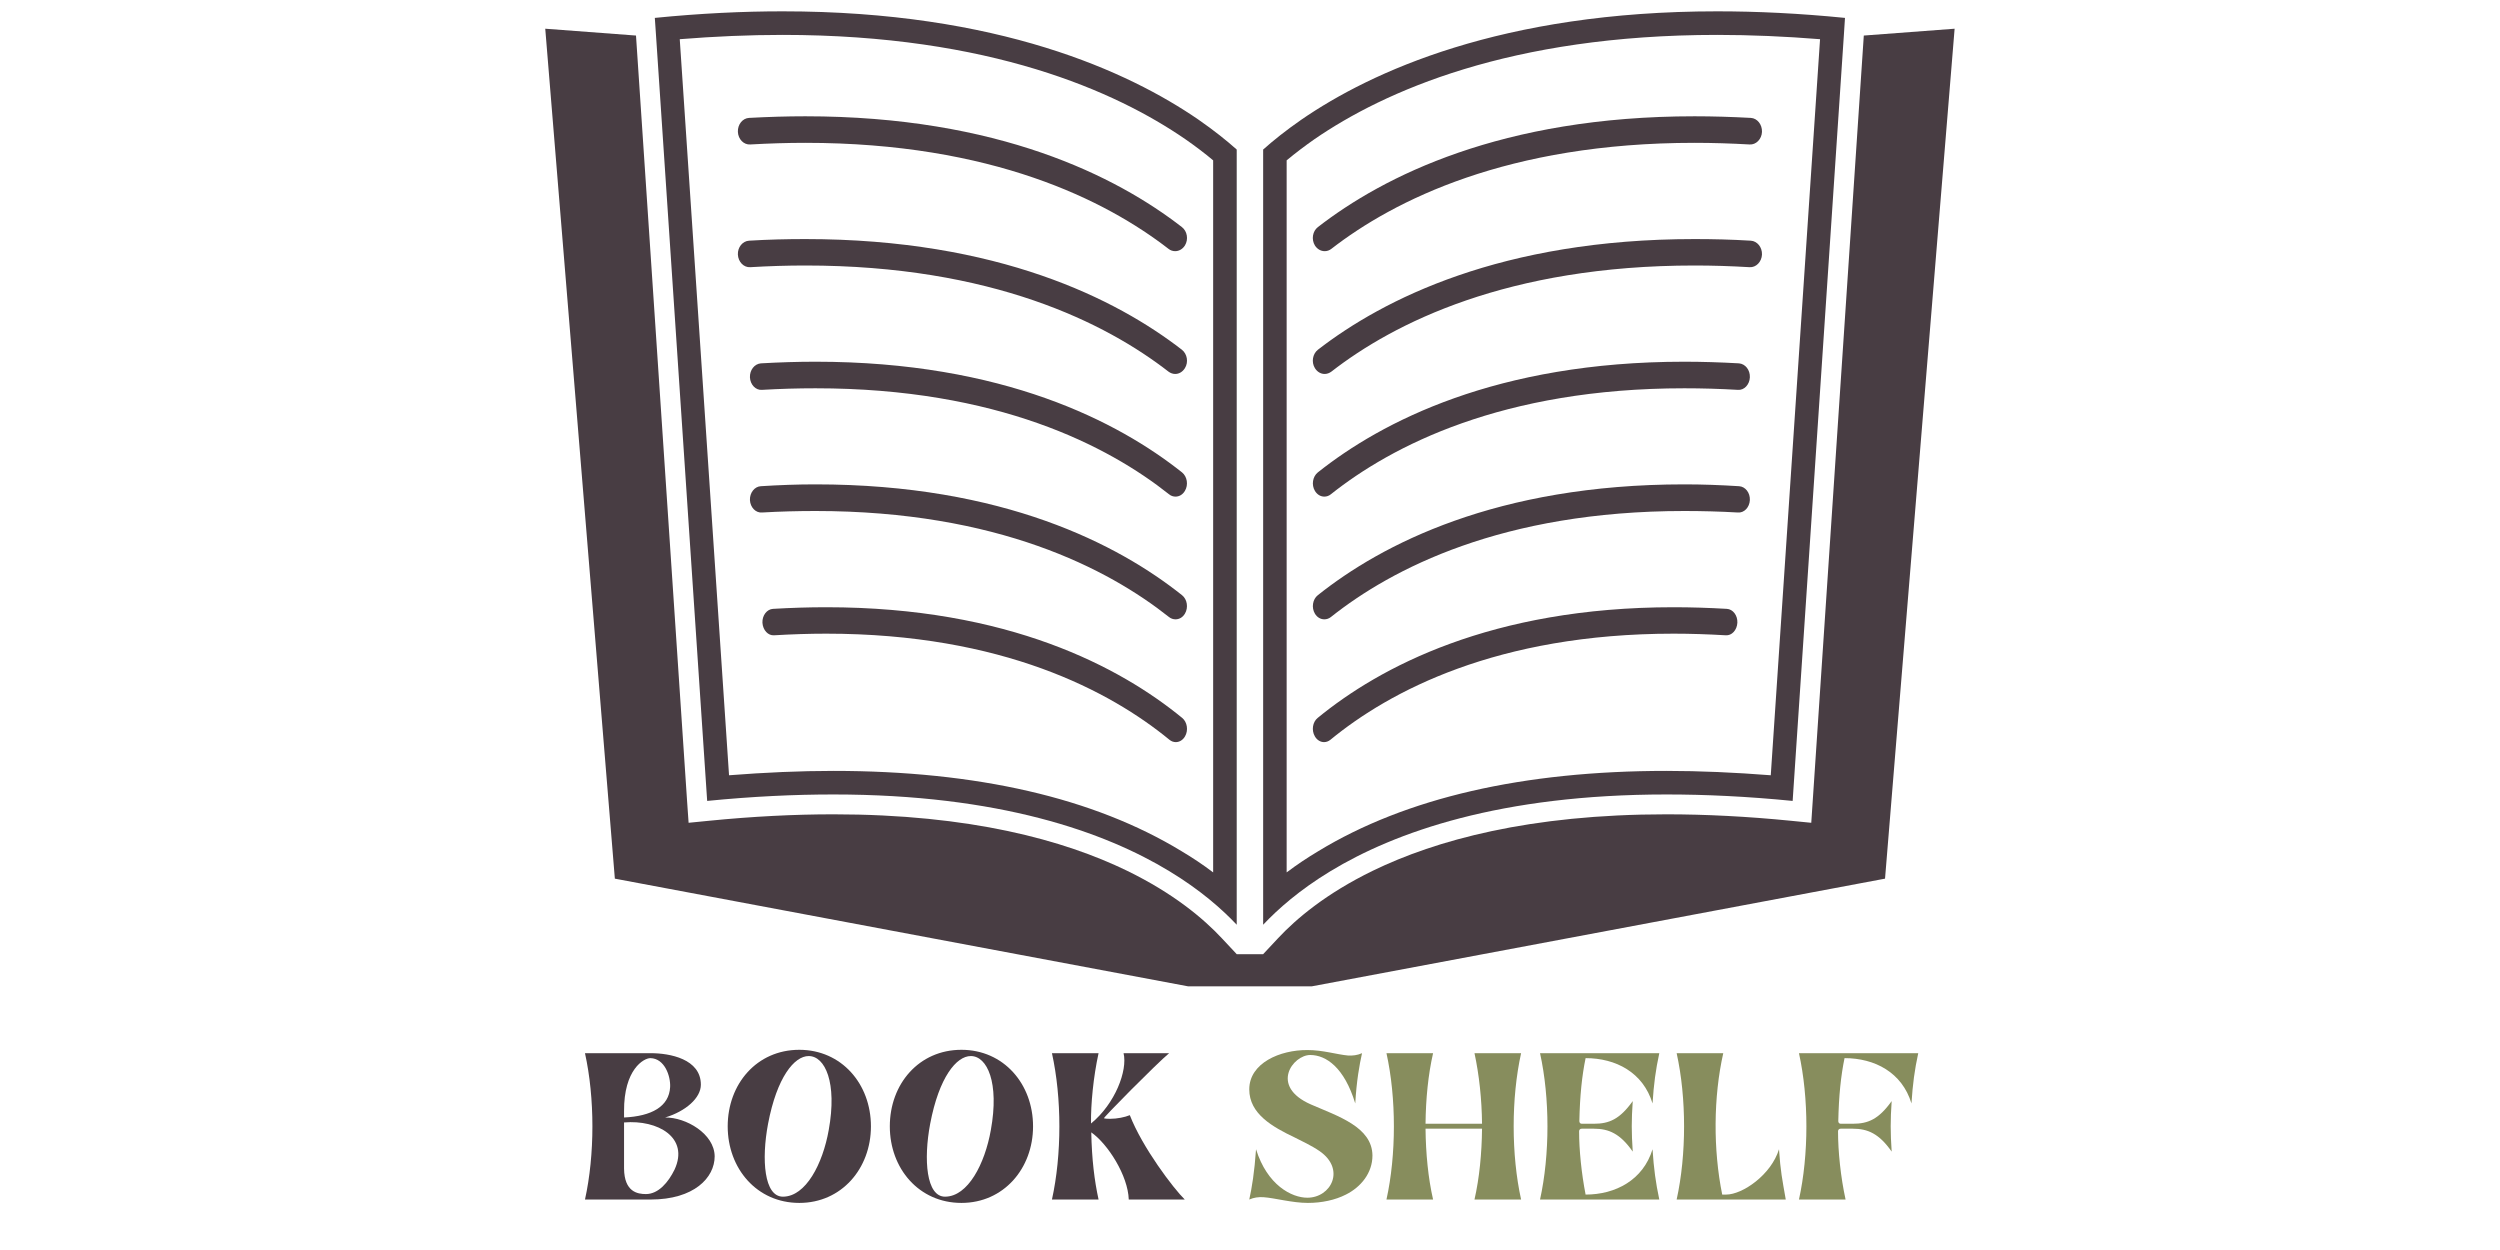 <svg xmlns="http://www.w3.org/2000/svg" xmlns:xlink="http://www.w3.org/1999/xlink" width="200" zoomAndPan="magnify" viewBox="0 0 150 75" height="100" preserveAspectRatio="xMidYMid meet" version="1.0"><defs><g/><clipPath id="7f52d2ec3b"><path d="M 75 0.68 L 111 0.68 L 111 56 L 75 56 Z M 75 0.68 " clip-rule="nonzero"/></clipPath><clipPath id="3e14911fcf"><path d="M 32.691 1 L 117.441 1 L 117.441 59.18 L 32.691 59.18 Z M 32.691 1 " clip-rule="nonzero"/></clipPath><clipPath id="1392826237"><path d="M 39 0.68 L 75 0.68 L 75 56 L 39 56 Z M 39 0.68 " clip-rule="nonzero"/></clipPath></defs><path fill="#483d43" d="M 104.992 22.641 C 104.973 23.078 104.648 23.426 104.27 23.391 C 103.188 23.328 102.109 23.297 101.059 23.297 C 90.137 23.297 83.5 26.758 79.852 29.656 C 79.734 29.754 79.594 29.797 79.461 29.797 C 79.242 29.797 79.031 29.68 78.895 29.453 C 78.68 29.094 78.754 28.598 79.07 28.344 C 82.879 25.316 89.785 21.703 101.059 21.703 C 102.129 21.703 103.238 21.738 104.34 21.801 C 104.719 21.832 105.012 22.199 104.992 22.641 " fill-opacity="1" fill-rule="nonzero"/><path fill="#483d43" d="M 105.719 15.273 C 105.699 15.711 105.363 16.059 104.973 16.031 C 103.859 15.965 102.75 15.93 101.676 15.93 C 90.453 15.93 83.629 19.387 79.883 22.297 C 79.762 22.387 79.621 22.438 79.48 22.438 C 79.254 22.438 79.035 22.316 78.895 22.09 C 78.672 21.73 78.754 21.238 79.074 20.984 C 82.988 17.957 90.086 14.344 101.676 14.344 C 102.77 14.344 103.906 14.371 105.047 14.441 C 105.434 14.465 105.734 14.836 105.719 15.273 " fill-opacity="1" fill-rule="nonzero"/><path fill="#483d43" d="M 105.719 7.914 C 105.699 8.352 105.363 8.695 104.973 8.668 C 103.859 8.605 102.75 8.57 101.676 8.57 C 90.453 8.57 83.629 12.027 79.883 14.93 C 79.762 15.027 79.621 15.07 79.48 15.07 C 79.254 15.07 79.035 14.949 78.895 14.73 C 78.672 14.363 78.754 13.871 79.074 13.625 C 82.988 10.59 90.086 6.977 101.676 6.977 C 102.77 6.977 103.906 7.012 105.047 7.074 C 105.434 7.094 105.734 7.469 105.719 7.914 " fill-opacity="1" fill-rule="nonzero"/><path fill="#483d43" d="M 44.996 22.641 C 45.016 23.078 45.344 23.426 45.723 23.391 C 46.805 23.328 47.879 23.297 48.93 23.297 C 59.852 23.297 66.488 26.758 70.141 29.656 C 70.258 29.754 70.398 29.797 70.531 29.797 C 70.75 29.797 70.961 29.68 71.094 29.453 C 71.312 29.094 71.234 28.598 70.922 28.344 C 67.109 25.316 60.207 21.703 48.93 21.703 C 47.859 21.703 46.754 21.738 45.652 21.801 C 45.273 21.832 44.98 22.199 44.996 22.641 " fill-opacity="1" fill-rule="nonzero"/><path fill="#483d43" d="M 44.273 15.273 C 44.293 15.711 44.625 16.059 45.016 16.031 C 46.133 15.965 47.238 15.93 48.316 15.93 C 59.539 15.93 66.359 19.387 70.109 22.297 C 70.23 22.387 70.371 22.438 70.512 22.438 C 70.738 22.438 70.953 22.316 71.094 22.09 C 71.32 21.73 71.234 21.238 70.914 20.984 C 67 17.957 59.906 14.344 48.316 14.344 C 47.223 14.344 46.086 14.371 44.945 14.441 C 44.555 14.465 44.254 14.836 44.273 15.273 " fill-opacity="1" fill-rule="nonzero"/><path fill="#483d43" d="M 44.273 7.914 C 44.293 8.352 44.625 8.695 45.016 8.668 C 46.133 8.605 47.238 8.57 48.316 8.57 C 59.539 8.57 66.359 12.027 70.109 14.93 C 70.23 15.027 70.371 15.07 70.512 15.07 C 70.738 15.07 70.953 14.949 71.094 14.73 C 71.32 14.363 71.234 13.871 70.914 13.625 C 67 10.59 59.906 6.977 48.316 6.977 C 47.223 6.977 46.086 7.012 44.945 7.074 C 44.555 7.094 44.254 7.469 44.273 7.914 " fill-opacity="1" fill-rule="nonzero"/><g clip-path="url(#7f52d2ec3b)"><path fill="#483d43" d="M 77.199 9.621 C 77.715 9.191 78.281 8.762 78.879 8.344 C 83.031 5.492 90.582 2.094 103.035 2.094 C 105.043 2.094 107.109 2.184 109.203 2.352 L 106.246 46.516 C 104.094 46.348 101.992 46.254 99.988 46.254 C 91.387 46.254 84.355 47.871 79.098 51.07 C 78.43 51.469 77.793 51.895 77.199 52.344 Z M 79.824 52.273 C 83.707 49.918 90.031 47.668 99.988 47.668 C 102.316 47.668 104.836 47.785 107.559 48.055 L 110.637 2.035 L 110.699 1.074 C 107.969 0.801 105.414 0.68 103.035 0.68 C 90.074 0.68 82.246 4.316 78.082 7.18 C 77.137 7.836 76.375 8.449 75.789 8.973 L 75.789 55.484 C 76.672 54.547 77.969 53.398 79.824 52.273 " fill-opacity="1" fill-rule="nonzero"/></g><path fill="#483d43" d="M 79.824 44.387 C 83.359 41.484 89.816 38.02 100.418 38.02 C 101.438 38.02 102.488 38.055 103.539 38.117 C 103.906 38.148 104.219 37.809 104.242 37.363 C 104.262 36.926 103.977 36.551 103.609 36.531 C 102.531 36.469 101.465 36.434 100.418 36.434 C 89.465 36.434 82.758 40.043 79.062 43.074 C 78.754 43.32 78.68 43.82 78.891 44.18 C 79.02 44.406 79.23 44.527 79.441 44.527 C 79.574 44.527 79.703 44.484 79.824 44.387 " fill-opacity="1" fill-rule="nonzero"/><path fill="#483d43" d="M 79.461 37.16 C 79.594 37.16 79.734 37.117 79.852 37.023 C 83.5 34.125 90.137 30.66 101.059 30.66 C 102.109 30.66 103.188 30.688 104.27 30.75 C 104.648 30.785 104.973 30.441 104.992 30.004 C 105.012 29.566 104.719 29.191 104.34 29.172 C 103.238 29.102 102.129 29.062 101.059 29.062 C 89.785 29.062 82.879 32.676 79.07 35.711 C 78.754 35.957 78.68 36.461 78.895 36.82 C 79.031 37.047 79.242 37.16 79.461 37.16 " fill-opacity="1" fill-rule="nonzero"/><g clip-path="url(#3e14911fcf)"><path fill="#483d43" d="M 111.828 2.133 L 108.758 48.141 L 108.676 49.367 L 107.449 49.246 C 104.852 48.988 102.344 48.859 99.988 48.859 C 91.781 48.859 86.156 50.406 82.367 52.246 C 79.566 53.609 77.773 55.125 76.672 56.305 L 75.789 57.25 L 74.203 57.25 L 73.32 56.305 C 72.219 55.125 70.426 53.609 67.625 52.246 C 63.836 50.406 58.211 48.859 50.004 48.859 C 47.645 48.859 45.141 48.988 42.543 49.246 L 41.316 49.367 L 41.23 48.141 L 38.16 2.133 L 32.715 1.723 L 36.891 52.719 L 73.031 59.508 L 76.961 59.508 L 113.102 52.719 L 117.277 1.723 L 111.828 2.133 " fill-opacity="1" fill-rule="nonzero"/></g><g clip-path="url(#1392826237)"><path fill="#483d43" d="M 46.953 2.094 C 59.41 2.094 66.961 5.492 71.109 8.344 C 71.711 8.762 72.277 9.191 72.789 9.621 L 72.789 52.344 C 72.199 51.895 71.562 51.469 70.891 51.07 C 65.633 47.871 58.605 46.254 50.004 46.254 C 48 46.254 45.895 46.348 43.742 46.516 L 40.785 2.352 C 42.883 2.184 44.949 2.094 46.953 2.094 Z M 42.43 48.055 C 45.156 47.785 47.676 47.668 50.004 47.668 C 59.961 47.668 66.285 49.918 70.164 52.273 C 72.02 53.398 73.32 54.547 74.203 55.484 L 74.203 8.973 C 73.617 8.449 72.855 7.836 71.91 7.18 C 67.746 4.316 59.918 0.68 46.953 0.68 C 44.578 0.68 42.023 0.801 39.289 1.074 L 39.355 2.035 L 42.43 48.055 " fill-opacity="1" fill-rule="nonzero"/></g><path fill="#483d43" d="M 49.57 36.434 C 48.527 36.434 47.457 36.469 46.383 36.531 C 46.016 36.551 45.727 36.926 45.746 37.363 C 45.773 37.809 46.086 38.148 46.453 38.117 C 47.504 38.055 48.555 38.02 49.57 38.02 C 60.172 38.02 66.629 41.484 70.168 44.387 C 70.289 44.484 70.414 44.527 70.551 44.527 C 70.762 44.527 70.973 44.406 71.102 44.18 C 71.312 43.82 71.234 43.32 70.93 43.074 C 67.23 40.043 60.527 36.434 49.57 36.434 " fill-opacity="1" fill-rule="nonzero"/><path fill="#483d43" d="M 45.723 30.75 C 46.805 30.688 47.879 30.66 48.93 30.66 C 59.852 30.66 66.488 34.125 70.141 37.023 C 70.258 37.117 70.398 37.16 70.531 37.16 C 70.75 37.16 70.961 37.047 71.094 36.82 C 71.312 36.461 71.234 35.957 70.922 35.711 C 67.109 32.676 60.207 29.062 48.93 29.062 C 47.859 29.062 46.754 29.102 45.652 29.172 C 45.273 29.191 44.98 29.566 44.996 30.004 C 45.016 30.441 45.344 30.785 45.723 30.75 " fill-opacity="1" fill-rule="nonzero"/><g fill="#483d43" fill-opacity="1"><g transform="translate(34.802, 71.972)"><g><path d="M 0.297 0 L 4.234 0 C 6.844 0 8.078 -1.312 8.078 -2.594 C 8.062 -3.953 6.344 -4.938 5.109 -4.922 C 6.344 -5.297 7.25 -6.094 7.25 -6.891 C 7.25 -8.438 5.375 -8.781 4.25 -8.781 L 0.297 -8.781 C 0.891 -6.094 0.891 -2.688 0.297 0 Z M 2.641 -4.625 C 4.672 -4.797 6.562 -3.719 5.672 -1.797 C 5.297 -1.031 4.703 -0.328 3.953 -0.328 C 3.453 -0.328 2.656 -0.453 2.641 -1.859 Z M 4.219 -8.484 C 5.078 -8.469 5.438 -7.406 5.406 -6.75 C 5.344 -5.578 4.297 -5 2.641 -4.922 L 2.641 -5.297 C 2.625 -7.812 3.828 -8.484 4.219 -8.484 Z M 4.219 -8.484 "/></g></g></g><g fill="#483d43" fill-opacity="1"><g transform="translate(43.365, 71.972)"><g><path d="M 4.594 0.203 C 7.125 0.203 8.891 -1.859 8.891 -4.391 C 8.891 -6.938 7.125 -8.984 4.594 -8.984 C 2.047 -8.984 0.297 -6.938 0.297 -4.391 C 0.297 -1.859 2.047 0.203 4.594 0.203 Z M 2.719 -4.547 C 3.25 -7.344 4.297 -8.609 5.156 -8.609 C 6.141 -8.609 6.875 -7.016 6.359 -4.172 C 6 -2.141 4.984 -0.172 3.609 -0.172 C 2.484 -0.172 2.312 -2.391 2.719 -4.547 Z M 2.719 -4.547 "/></g></g></g><g fill="#483d43" fill-opacity="1"><g transform="translate(53.092, 71.972)"><g><path d="M 4.594 0.203 C 7.125 0.203 8.891 -1.859 8.891 -4.391 C 8.891 -6.938 7.125 -8.984 4.594 -8.984 C 2.047 -8.984 0.297 -6.938 0.297 -4.391 C 0.297 -1.859 2.047 0.203 4.594 0.203 Z M 2.719 -4.547 C 3.25 -7.344 4.297 -8.609 5.156 -8.609 C 6.141 -8.609 6.875 -7.016 6.359 -4.172 C 6 -2.141 4.984 -0.172 3.609 -0.172 C 2.484 -0.172 2.312 -2.391 2.719 -4.547 Z M 2.719 -4.547 "/></g></g></g><g fill="#483d43" fill-opacity="1"><g transform="translate(62.82, 71.972)"><g><path d="M 3.094 0 C 2.844 -1.141 2.688 -2.422 2.656 -4.031 C 3.656 -3.328 4.859 -1.438 4.906 0 L 8.266 0 C 7.594 -0.656 5.719 -3.125 4.969 -5.062 C 4.672 -4.938 4.203 -4.844 3.797 -4.844 C 3.656 -4.844 3.531 -4.844 3.422 -4.875 C 3.234 -4.781 6.609 -8.188 7.328 -8.781 L 4.594 -8.781 C 4.844 -7.75 4.094 -5.75 2.641 -4.562 C 2.625 -5.719 2.781 -7.359 3.094 -8.781 L 0.297 -8.781 C 0.891 -6.094 0.891 -2.688 0.297 0 Z M 3.094 0 "/></g></g></g><g fill="#483d43" fill-opacity="1"><g transform="translate(71.639, 71.972)"><g/></g></g><g fill="#878d5d" fill-opacity="1"><g transform="translate(74.753, 71.972)"><g><path d="M 2.938 -3.719 C 3.328 -3.516 3.922 -3.25 4.422 -2.906 C 6 -1.812 5.109 -0.109 3.688 -0.109 C 2.75 -0.109 1.281 -0.859 0.609 -3.016 C 0.516 -1.656 0.359 -0.703 0.203 0 C 0.484 -0.125 0.766 -0.156 1.047 -0.141 C 1.734 -0.094 2.781 0.203 3.719 0.203 C 4.547 0.203 5.359 0.031 6 -0.297 C 6.906 -0.75 7.594 -1.594 7.594 -2.641 C 7.578 -4.359 5.516 -5 3.906 -5.703 C 1.406 -6.797 2.828 -8.672 3.859 -8.672 C 4.812 -8.672 5.906 -7.922 6.562 -5.766 C 6.641 -7.125 6.812 -8.078 6.969 -8.781 C 6.688 -8.656 6.406 -8.625 6.125 -8.641 C 5.453 -8.703 4.625 -8.969 3.703 -8.969 C 2.047 -8.984 0.203 -8.188 0.203 -6.609 C 0.203 -5.141 1.594 -4.359 2.938 -3.719 Z M 2.938 -3.719 "/></g></g></g><g fill="#878d5d" fill-opacity="1"><g transform="translate(82.891, 71.972)"><g><path d="M 0.297 0 L 3.094 0 C 2.797 -1.297 2.656 -2.781 2.641 -4.25 L 6.031 -4.25 C 6.016 -2.781 5.875 -1.297 5.578 0 L 8.375 0 C 7.781 -2.688 7.781 -6.094 8.375 -8.781 L 5.578 -8.781 C 5.859 -7.484 6.016 -6.016 6.031 -4.547 L 2.641 -4.547 C 2.656 -6.016 2.797 -7.484 3.094 -8.781 L 0.297 -8.781 C 0.891 -6.094 0.891 -2.688 0.297 0 Z M 0.297 0 "/></g></g></g><g fill="#878d5d" fill-opacity="1"><g transform="translate(92.105, 71.972)"><g><path d="M 0.297 0 L 7.453 0 C 7.234 -1.031 7.125 -1.844 7.047 -3.016 C 6.484 -1.172 4.828 -0.297 3.031 -0.297 C 2.781 -1.578 2.641 -2.984 2.641 -4.094 C 2.641 -4.188 2.703 -4.25 2.797 -4.25 L 3.531 -4.25 C 4.422 -4.25 5.109 -3.953 5.859 -2.875 C 5.781 -4.062 5.781 -4.734 5.859 -5.906 C 5.078 -4.812 4.438 -4.547 3.531 -4.547 L 2.797 -4.547 C 2.719 -4.547 2.656 -4.609 2.656 -4.703 C 2.688 -6.234 2.812 -7.422 3.031 -8.484 C 4.844 -8.484 6.484 -7.625 7.047 -5.766 C 7.125 -6.953 7.234 -7.766 7.453 -8.781 L 0.297 -8.781 C 0.891 -6.094 0.891 -2.688 0.297 0 Z M 0.297 0 "/></g></g></g><g fill="#878d5d" fill-opacity="1"><g transform="translate(100.302, 71.972)"><g><path d="M 0.297 -8.781 C 0.891 -6.094 0.891 -2.688 0.297 0 L 6.844 0 C 6.625 -1.25 6.531 -1.672 6.438 -3.016 C 5.969 -1.484 4.25 -0.297 3.266 -0.297 L 3.031 -0.297 C 2.484 -2.984 2.5 -6.156 3.094 -8.781 Z M 0.297 -8.781 "/></g></g></g><g fill="#878d5d" fill-opacity="1"><g transform="translate(107.641, 71.972)"><g><path d="M 0.297 0 L 3.094 0 C 2.797 -1.359 2.641 -2.891 2.641 -4.094 C 2.641 -4.188 2.703 -4.25 2.797 -4.25 L 3.531 -4.25 C 4.422 -4.25 5.109 -3.953 5.859 -2.875 C 5.781 -4.062 5.781 -4.734 5.859 -5.906 C 5.078 -4.812 4.438 -4.547 3.531 -4.547 L 2.797 -4.547 C 2.719 -4.547 2.656 -4.609 2.656 -4.703 C 2.688 -6.234 2.812 -7.422 3.031 -8.484 C 4.844 -8.484 6.484 -7.625 7.047 -5.766 C 7.125 -6.953 7.234 -7.766 7.453 -8.781 L 0.297 -8.781 C 0.891 -6.094 0.891 -2.688 0.297 0 Z M 0.297 0 "/></g></g></g></svg>